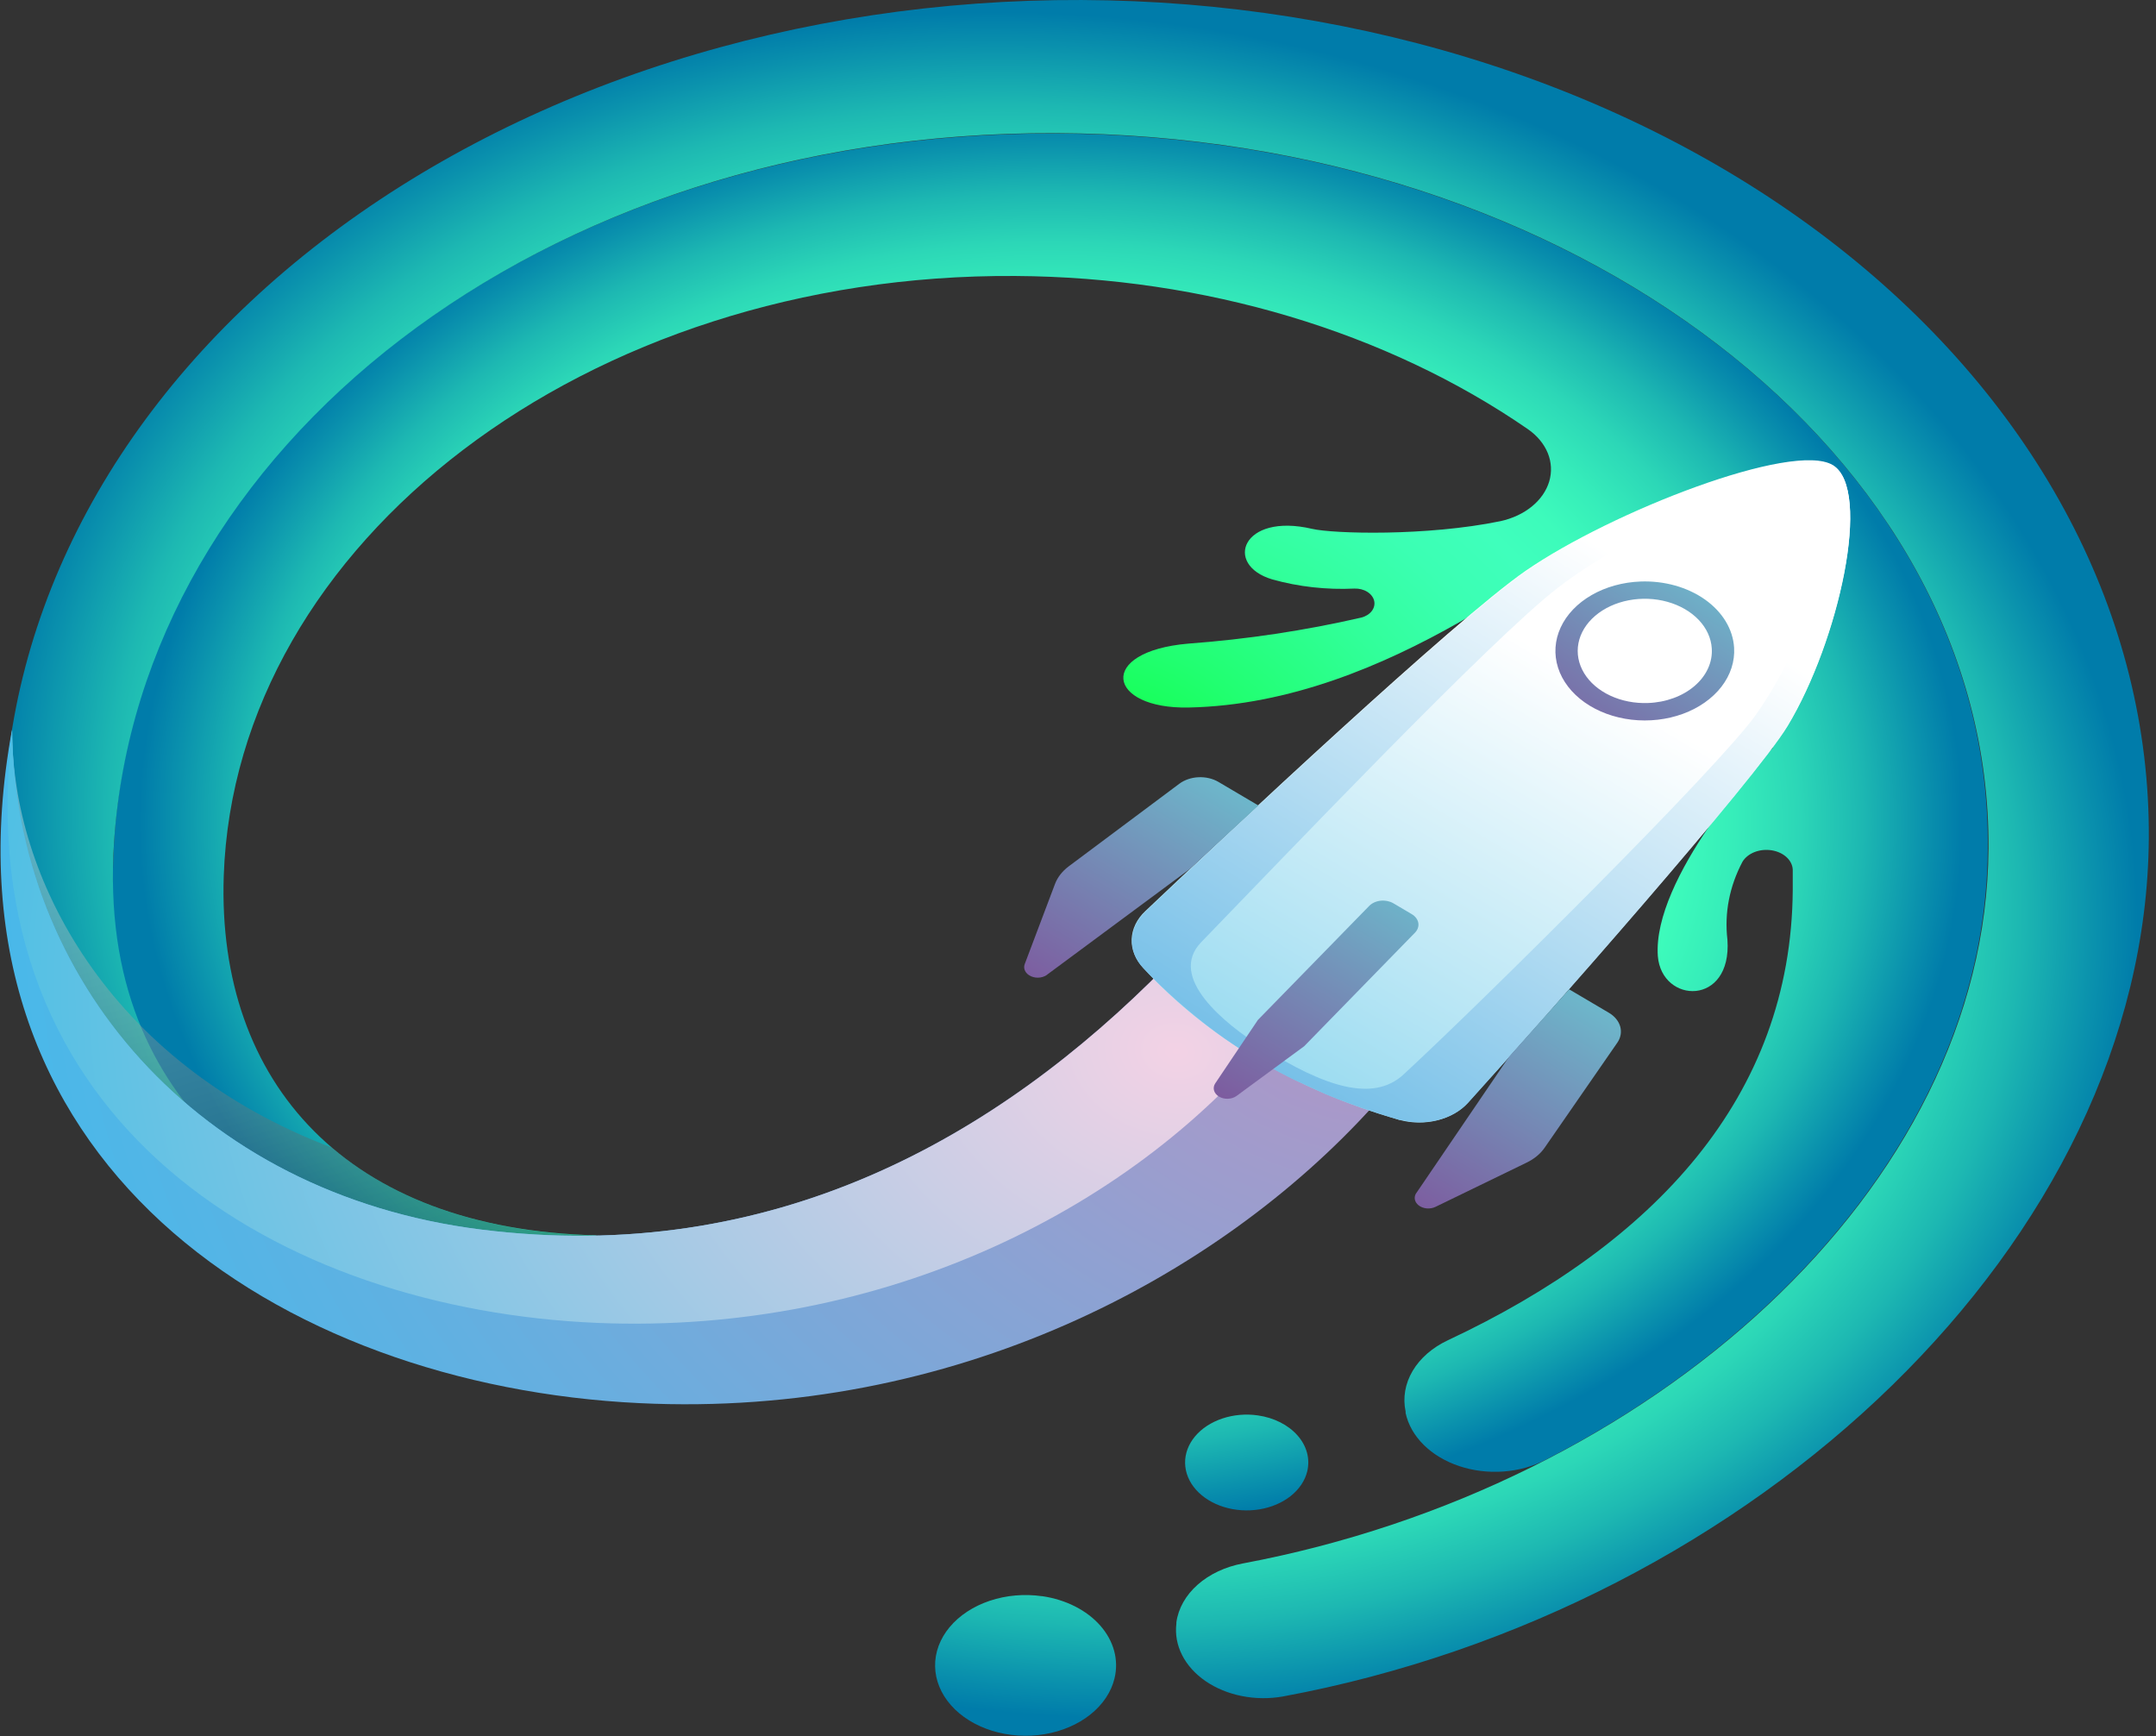 <svg width="154" height="124" viewBox="0 0 154 124" fill="none" xmlns="http://www.w3.org/2000/svg">
<rect x="0" y="0" width="154" height="124" fill="#333333" stroke="none"/>
<path d="M93.375 105.093C93.215 105.758 92.805 106.372 92.198 106.856C91.59 107.34 90.811 107.673 89.96 107.813C89.109 107.953 88.224 107.893 87.416 107.642C86.608 107.391 85.914 106.959 85.422 106.402C84.929 105.844 84.661 105.185 84.65 104.509C84.638 103.832 84.885 103.169 85.359 102.601C85.833 102.034 86.513 101.589 87.312 101.322C88.111 101.054 88.995 100.978 89.85 101.101C90.419 101.182 90.961 101.351 91.447 101.596C91.932 101.841 92.35 102.158 92.677 102.529C93.005 102.9 93.235 103.317 93.355 103.757C93.474 104.197 93.481 104.651 93.375 105.093ZM75.445 9.533C38.469 9.381 9.839 32.05 8.151 60.103C7.737 66.976 8.581 73.108 11.957 78.748C13.052 79.745 14.091 80.474 14.904 81.179C24.337 89.535 38.234 89.116 42.65 88.241C24.775 87.816 15.482 77.35 15.982 62.558C16.803 38.753 41.915 19.506 72.538 19.713C86.035 19.799 99.035 23.686 109.132 30.652C109.794 31.111 110.285 31.701 110.554 32.359C110.822 33.017 110.858 33.719 110.658 34.392C110.457 35.064 110.027 35.682 109.414 36.181C108.8 36.68 108.025 37.042 107.17 37.227C101.894 38.315 95.219 38.127 93.719 37.775C88.709 36.602 87.388 40.351 90.874 41.385C92.752 41.913 94.75 42.136 96.744 42.041C97.074 42.029 97.398 42.11 97.658 42.27C97.917 42.43 98.092 42.657 98.153 42.91C98.213 43.163 98.153 43.424 97.984 43.645C97.816 43.866 97.55 44.033 97.236 44.113C93.204 45.041 89.066 45.664 84.879 45.973C78.314 46.538 79.064 50.665 84.926 50.537C99.307 50.227 111.5 39.227 116.455 36.711C121.066 41.628 124.998 47.261 126.616 53.43C125.74 54.232 118.018 62.759 118.417 68.295C118.69 71.717 123.724 71.899 123.388 67.122C123.162 65.224 123.532 63.312 124.466 61.549C124.646 61.252 124.949 61.01 125.327 60.862C125.705 60.715 126.135 60.671 126.549 60.737C126.963 60.803 127.337 60.975 127.61 61.226C127.883 61.477 128.039 61.792 128.054 62.12C128.054 62.6 128.054 63.081 128.054 63.567C127.952 78.383 118.112 88.843 103.418 95.734C102.318 96.251 101.442 97.013 100.904 97.921C100.366 98.829 100.191 99.841 100.401 100.827V100.93C100.58 101.761 101.024 102.543 101.693 103.205C102.361 103.868 103.233 104.389 104.227 104.721C105.222 105.054 106.308 105.187 107.386 105.109C108.464 105.031 109.5 104.743 110.398 104.273C128.859 94.762 141.864 78.517 141.982 60.662C142.286 32.572 112.422 9.679 75.445 9.533Z" fill="url(#paint0_radial_63_89)"/>
<path d="M91.624 121.18C90.661 121.349 89.659 121.338 88.703 121.147C87.746 120.957 86.861 120.593 86.119 120.086C85.378 119.578 84.802 118.941 84.439 118.227C84.075 117.513 83.934 116.743 84.027 115.978V115.881C84.165 114.885 84.696 113.946 85.546 113.193C86.397 112.44 87.526 111.91 88.779 111.675C117.909 106.206 141.872 84.935 142.036 60.626C142.232 32.548 112.406 9.655 75.43 9.509C38.453 9.363 10.034 32.062 8.151 60.103C6.783 80.45 22.11 86.236 28.894 90.423C21.141 89.086 6.134 89.481 0.312 61.701C0.312 60.899 0.257 60.097 0.257 59.27C0.36 43.47 8.532 28.35 22.973 17.235C30.124 11.731 38.599 7.376 47.913 4.419C57.228 1.462 67.201 -0.039 77.263 0.001C87.324 0.041 97.276 1.621 106.552 4.652C115.828 7.683 124.245 12.104 131.323 17.664C138.401 23.224 144.001 29.814 147.804 37.057C151.607 44.3 153.538 52.055 153.487 59.878C153.291 88.618 125.389 114.927 91.624 121.18ZM74.429 114.015C73.172 113.835 71.875 113.948 70.701 114.341C69.526 114.734 68.529 115.389 67.833 116.222C67.137 117.056 66.775 118.032 66.793 119.026C66.81 120.019 67.206 120.987 67.93 121.806C68.654 122.625 69.675 123.258 70.862 123.626C72.049 123.994 73.35 124.08 74.6 123.874C75.851 123.667 76.994 123.177 77.886 122.465C78.778 121.753 79.378 120.851 79.611 119.874C79.924 118.566 79.558 117.215 78.593 116.117C77.627 115.019 76.141 114.263 74.46 114.015H74.429Z" fill="url(#paint1_radial_63_89)"/>
<path style="mix-blend-mode:multiply" opacity="0.37" d="M42.65 88.253C34.522 88.059 28.175 85.786 23.712 81.975C7.643 75.898 0.812 62.528 0.874 52.148C0.49 54.516 0.284 56.901 0.257 59.288C0.257 60.097 0.257 60.899 0.312 61.719C6.134 89.481 21.141 89.086 28.894 90.423C32.802 89.007 38.648 89.043 42.65 88.253Z" fill="url(#paint2_linear_63_89)"/>
<path d="M83.269 69.03C71.217 81.264 55.187 90.429 34.365 87.828C13.982 85.275 1.038 69.857 0.859 52.123C-4.831 83.014 20.07 98.992 45.675 100.225C68.138 101.313 86.974 91.255 98.041 79.046C94.406 74.068 86.794 70.72 83.269 69.03Z" fill="url(#paint3_radial_63_89)"/>
<path d="M91.483 73.345C88.881 71.762 86.142 70.32 83.284 69.03C71.233 81.264 55.202 90.429 34.381 87.828C13.981 85.275 1.038 69.857 0.859 52.123C0.859 52.123 0.859 52.184 0.859 52.214C-2.432 80.45 20.172 93.54 42.666 94.494C63.143 95.345 81.323 86.26 91.483 73.345Z" fill="url(#paint4_radial_63_89)"/>
<path d="M99.963 79.994C92.586 77.896 86.201 74.107 81.651 69.128C81.095 68.537 80.807 67.819 80.834 67.088C80.861 66.356 81.201 65.652 81.799 65.087C87.56 59.617 103.918 44.278 108.967 40.777C115.126 36.523 128.038 31.521 130.899 33.211C133.759 34.9 131.329 45.761 127.686 51.826C125.342 55.685 110.155 72.896 104.848 78.761C104.321 79.355 103.557 79.797 102.674 80.02C101.792 80.243 100.839 80.234 99.963 79.994Z" fill="url(#paint5_linear_63_89)"/>
<path d="M130.922 33.247C130.853 33.209 130.78 33.177 130.703 33.149C127.467 31.788 115.009 36.65 108.991 40.813C103.942 44.295 87.583 59.653 81.823 65.122C81.224 65.687 80.884 66.391 80.857 67.123C80.831 67.855 81.118 68.573 81.674 69.164C83.222 70.803 84.954 72.332 86.849 73.734C87.297 74.062 87.75 74.378 88.209 74.682L88.521 74.889C88.92 75.15 89.303 75.399 89.725 75.648L89.951 75.788C90.436 76.074 90.921 76.347 91.421 76.609L91.64 76.724C92.054 76.943 92.476 77.156 92.898 77.332L93.281 77.514C93.719 77.721 94.164 77.921 94.61 78.122L94.797 78.201C95.305 78.414 95.821 78.62 96.36 78.809L96.751 78.948C97.15 79.094 97.533 79.234 97.963 79.368L98.408 79.52C98.94 79.684 99.471 79.848 99.971 80H100.112C100.966 80.215 101.887 80.213 102.74 79.995C103.593 79.776 104.334 79.352 104.856 78.784C110.163 72.92 125.381 55.69 127.694 51.849C131.344 45.796 133.744 34.985 130.922 33.247ZM125.404 51.078C122.755 54.803 106.193 71.248 100.261 76.742C98.072 78.772 94.586 77.611 90.209 74.858C87.45 73.12 83.371 69.814 85.801 67.298C91.272 61.664 106.513 45.632 111.32 41.949C116.299 38.127 126.092 33.593 130.758 33.271C132.407 36.158 129.242 45.675 125.404 51.078Z" fill="url(#paint6_linear_63_89)"/>
<path d="M85.02 62.047L74.859 69.571C74.715 69.702 74.517 69.79 74.299 69.822C74.08 69.853 73.855 69.825 73.66 69.742C73.465 69.659 73.312 69.528 73.228 69.368C73.143 69.209 73.131 69.031 73.194 68.866L75.359 63.135C75.54 62.659 75.877 62.228 76.336 61.883L84.238 55.982C84.609 55.705 85.094 55.54 85.607 55.517C86.12 55.493 86.627 55.613 87.036 55.854L89.889 57.538L85.02 62.047ZM107.787 75.484L101.214 85.147C101.091 85.291 101.034 85.463 101.054 85.635C101.074 85.806 101.169 85.968 101.324 86.092C101.479 86.215 101.683 86.294 101.904 86.315C102.124 86.335 102.347 86.296 102.535 86.205L109.046 83.044C109.589 82.782 110.034 82.413 110.335 81.975L115.525 74.475C115.766 74.124 115.838 73.717 115.73 73.327C115.621 72.938 115.338 72.591 114.931 72.348L112.078 70.665L107.787 75.484ZM88.302 78.298L93.156 74.731L101.066 66.623C101.164 66.524 101.236 66.411 101.277 66.29C101.319 66.17 101.329 66.043 101.307 65.92C101.285 65.796 101.232 65.677 101.15 65.569C101.069 65.461 100.96 65.367 100.831 65.292L99.526 64.521C99.266 64.369 98.94 64.303 98.618 64.337C98.296 64.371 98.005 64.503 97.806 64.703L89.85 72.853L86.794 77.398C86.695 77.555 86.669 77.733 86.72 77.903C86.771 78.073 86.896 78.223 87.074 78.329C87.252 78.435 87.471 78.49 87.695 78.484C87.919 78.479 88.134 78.413 88.302 78.298Z" fill="url(#paint7_linear_63_89)"/>
<path d="M117.182 41.537C115.92 41.584 114.705 41.92 113.69 42.504C112.674 43.088 111.904 43.893 111.477 44.817C111.05 45.742 110.985 46.743 111.29 47.696C111.595 48.649 112.257 49.511 113.192 50.171C114.126 50.831 115.292 51.262 116.541 51.407C117.79 51.552 119.067 51.406 120.209 50.988C121.351 50.569 122.308 49.896 122.959 49.054C123.61 48.213 123.925 47.24 123.864 46.259C123.784 44.944 123.034 43.708 121.781 42.822C120.528 41.936 118.873 41.474 117.182 41.537ZM117.713 50.215C116.767 50.251 115.828 50.067 115.016 49.687C114.203 49.307 113.554 48.749 113.15 48.082C112.746 47.415 112.606 46.67 112.746 45.942C112.887 45.213 113.302 44.533 113.94 43.988C114.578 43.442 115.409 43.056 116.329 42.879C117.249 42.701 118.216 42.739 119.107 42.989C119.999 43.239 120.776 43.688 121.339 44.281C121.901 44.874 122.226 45.584 122.27 46.32C122.302 46.809 122.209 47.297 121.996 47.758C121.784 48.219 121.457 48.642 121.033 49.004C120.61 49.366 120.099 49.66 119.529 49.867C118.959 50.075 118.342 50.194 117.713 50.215Z" fill="url(#paint8_linear_63_89)"/>
<defs>
<radialGradient id="paint0_radial_63_89" cx="0" cy="0" r="1" gradientUnits="userSpaceOnUse" gradientTransform="translate(75.055 58.711) scale(65.153 50.661)">
<stop stop-color="#00FF1E"/>
<stop offset="0.08" stop-color="#0BFF3A"/>
<stop offset="0.27" stop-color="#21FF71"/>
<stop offset="0.43" stop-color="#31FF9A"/>
<stop offset="0.55" stop-color="#3BFFB3"/>
<stop offset="0.63" stop-color="#3FFFBC"/>
<stop offset="0.69" stop-color="#3DFBBB"/>
<stop offset="0.75" stop-color="#36EDBA"/>
<stop offset="0.82" stop-color="#2CD7B7"/>
<stop offset="0.89" stop-color="#1DB8B2"/>
<stop offset="0.96" stop-color="#0A91AD"/>
<stop offset="1" stop-color="#007CAA"/>
</radialGradient>
<radialGradient id="paint1_radial_63_89" cx="0" cy="0" r="1" gradientUnits="userSpaceOnUse" gradientTransform="translate(76.033 61.797) rotate(8.128) scale(77.233 60.839)">
<stop stop-color="#00FF1E"/>
<stop offset="0.08" stop-color="#0BFF3A"/>
<stop offset="0.27" stop-color="#21FF71"/>
<stop offset="0.43" stop-color="#31FF9A"/>
<stop offset="0.55" stop-color="#3BFFB3"/>
<stop offset="0.63" stop-color="#3FFFBC"/>
<stop offset="0.69" stop-color="#3DFBBB"/>
<stop offset="0.75" stop-color="#36EDBA"/>
<stop offset="0.82" stop-color="#2CD7B7"/>
<stop offset="0.89" stop-color="#1DB8B2"/>
<stop offset="0.96" stop-color="#0A91AD"/>
<stop offset="1" stop-color="#007CAA"/>
</radialGradient>
<linearGradient id="paint2_linear_63_89" x1="10.933" y1="53.01" x2="22.176" y2="94.891" gradientUnits="userSpaceOnUse">
<stop stop-color="white"/>
<stop offset="1" stop-color="#212120"/>
</linearGradient>
<radialGradient id="paint3_radial_63_89" cx="0" cy="0" r="1" gradientUnits="userSpaceOnUse" gradientTransform="translate(99.23 68.945) rotate(8.128) scale(115.525 91.003)">
<stop stop-color="#B894C4"/>
<stop offset="0.4" stop-color="#83A5D6"/>
<stop offset="1" stop-color="#38BEEF"/>
</radialGradient>
<radialGradient id="paint4_radial_63_89" cx="0" cy="0" r="1" gradientUnits="userSpaceOnUse" gradientTransform="translate(83.846 75.176) rotate(8.128) scale(88.483 69.701)">
<stop stop-color="#F3D2E5"/>
<stop offset="0.46" stop-color="#A7CAE5"/>
<stop offset="1" stop-color="#49BFE4"/>
</radialGradient>
<linearGradient id="paint5_linear_63_89" x1="115.417" y1="49.628" x2="83.472" y2="103.833" gradientUnits="userSpaceOnUse">
<stop stop-color="white"/>
<stop offset="0.43" stop-color="#B3E4F4"/>
<stop offset="1" stop-color="#49BFE4"/>
</linearGradient>
<linearGradient id="paint6_linear_63_89" x1="122.134" y1="43.815" x2="91.401" y2="94.036" gradientUnits="userSpaceOnUse">
<stop stop-color="white"/>
<stop offset="0.43" stop-color="#B3DCF2"/>
<stop offset="1" stop-color="#48AAE0"/>
</linearGradient>
<linearGradient id="paint7_linear_63_89" x1="102.949" y1="62.102" x2="89.687" y2="84.49" gradientUnits="userSpaceOnUse">
<stop stop-color="#6BC4D1"/>
<stop offset="0.38" stop-color="#7394BA"/>
<stop offset="1" stop-color="#804996"/>
</linearGradient>
<linearGradient id="paint8_linear_63_89" x1="124.477" y1="40.289" x2="112.438" y2="58.6" gradientUnits="userSpaceOnUse">
<stop stop-color="#6BC4D1"/>
<stop offset="0.38" stop-color="#7394BA"/>
<stop offset="1" stop-color="#804996"/>
</linearGradient>
</defs>
</svg>
